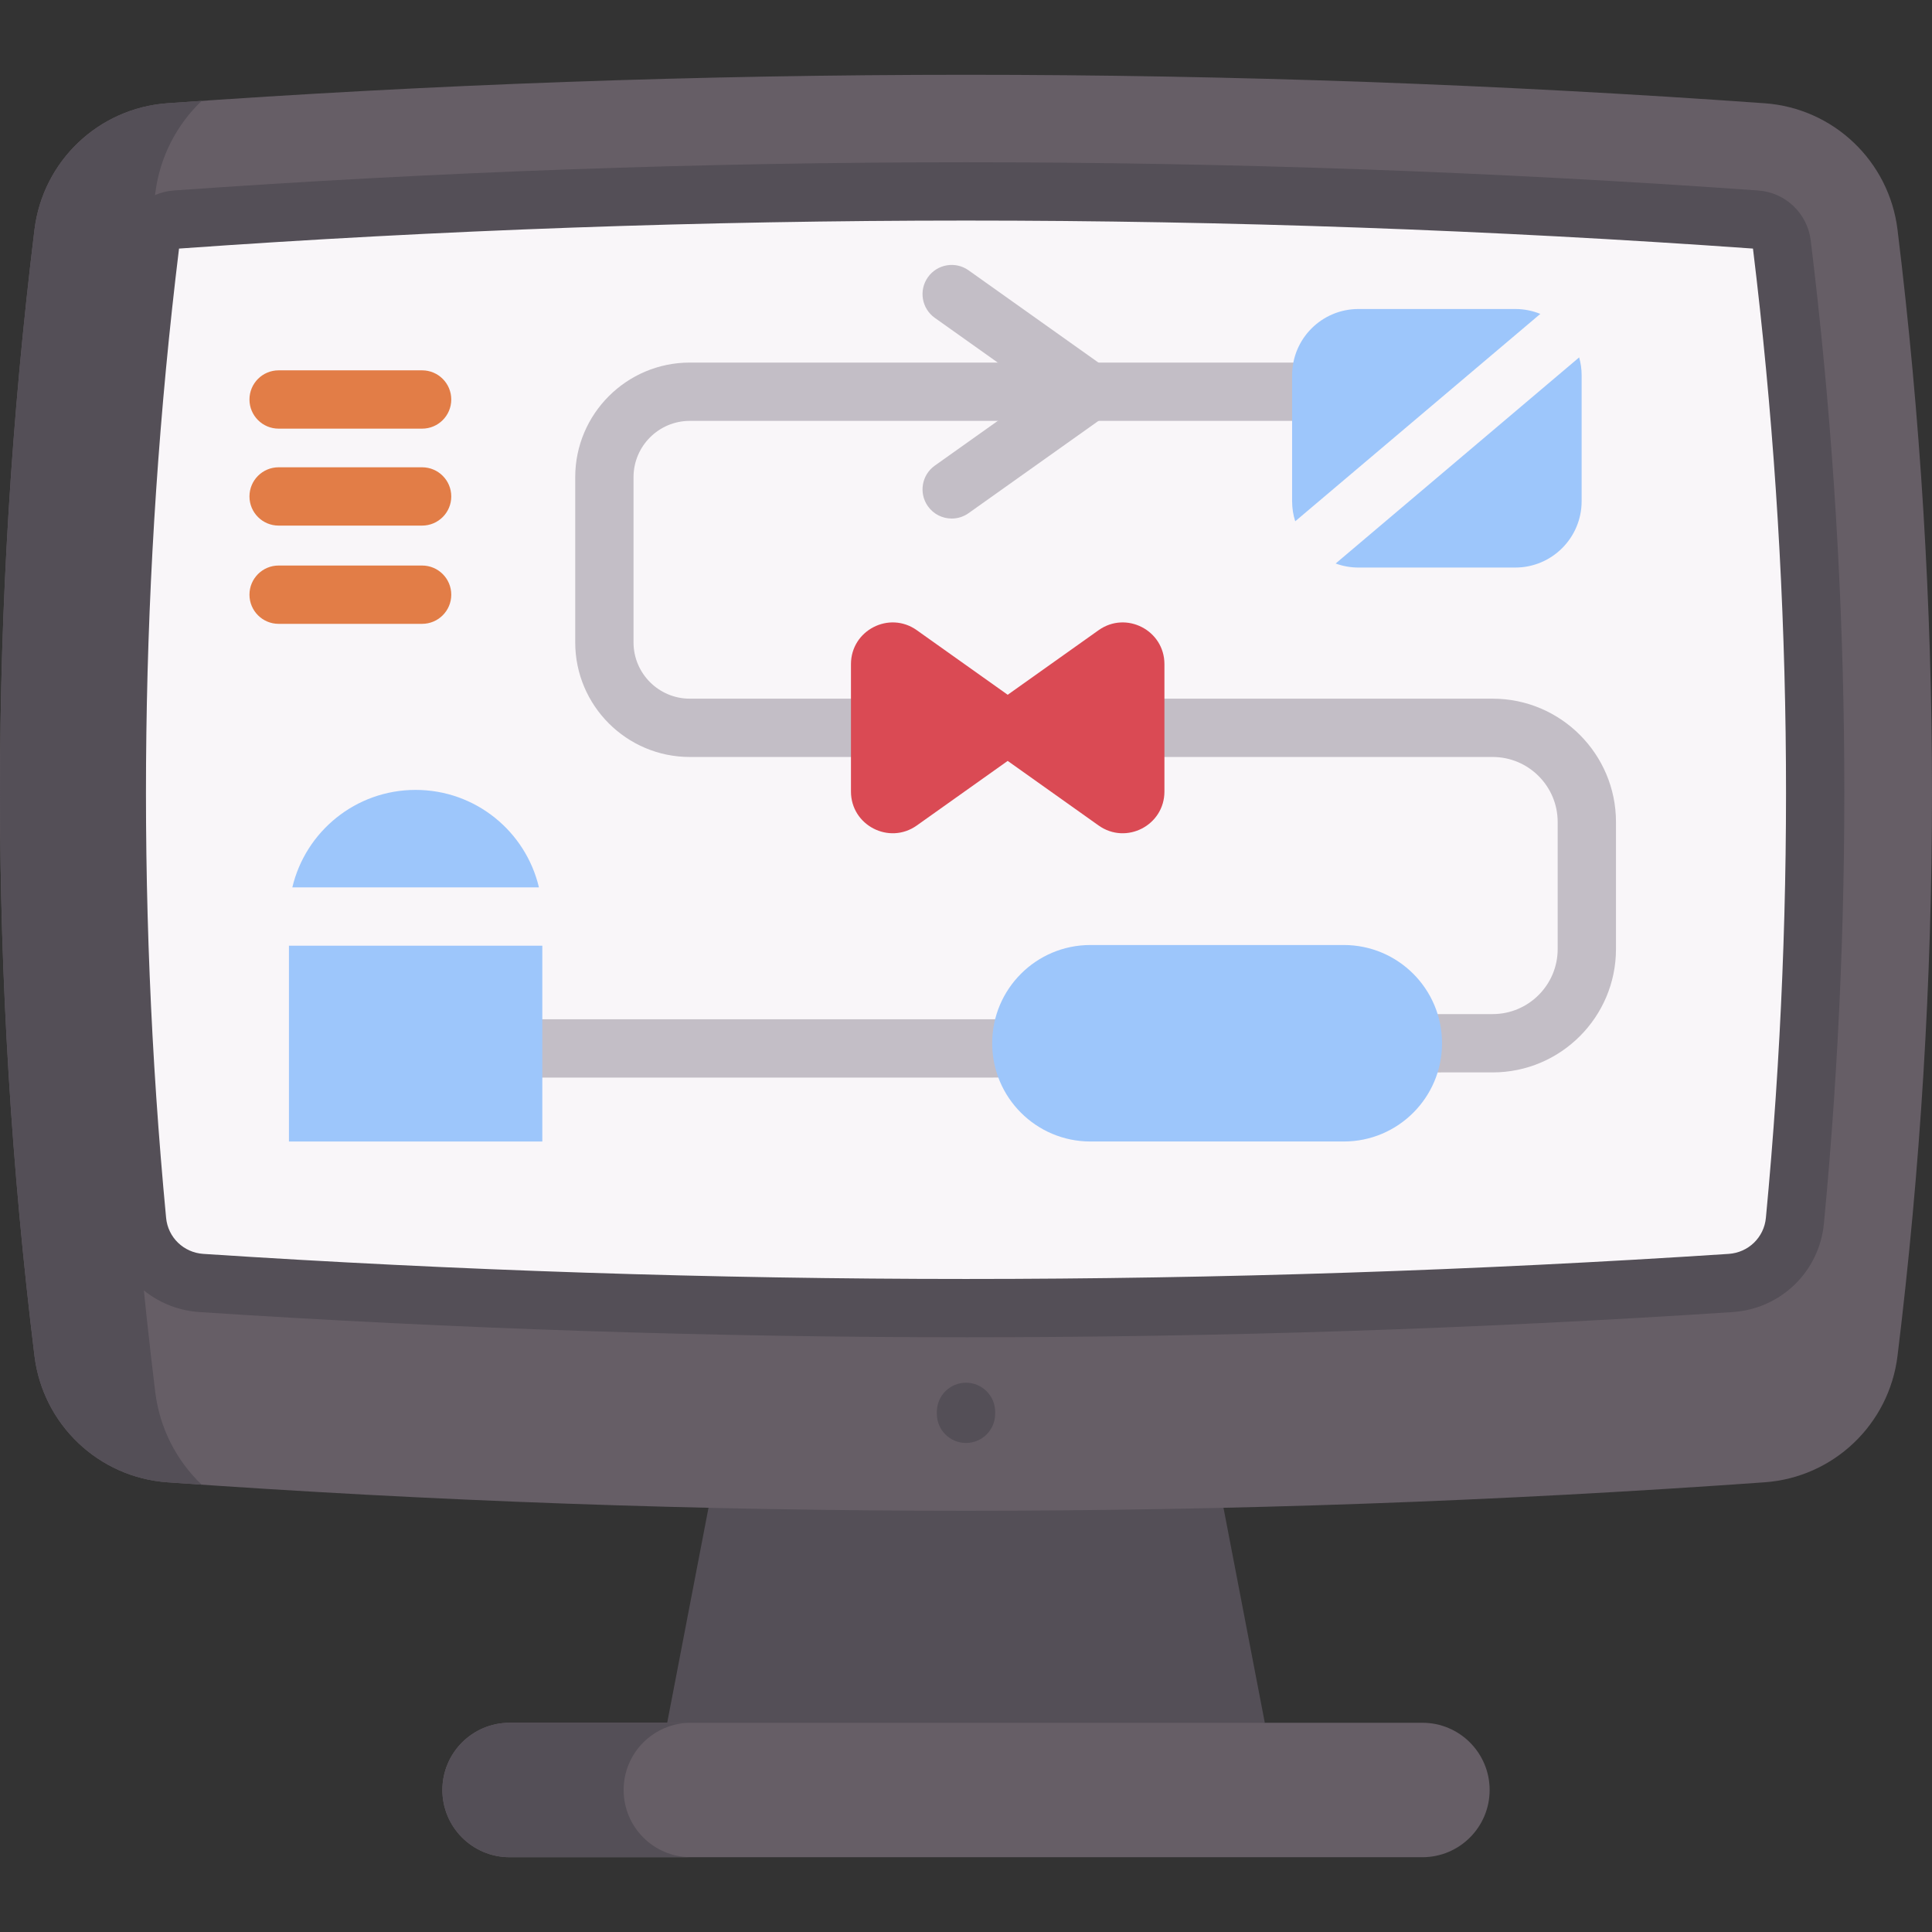<svg id="Capa_1" enable-background="new 0 0 512 512" height="512" viewBox="0 0 512 512" width="512" xmlns="http://www.w3.org/2000/svg"><rect x="0" y="0" width="512" height="512" fill="#333333" stroke="none"/><g><g><path d="m176.813 456.552 10.948-56.969 68.239-25.422 68.239 25.422 10.948 56.969-79.187 17.814z" fill="#544f57"/><path d="m44.36 392.824c141.093 10.061 282.186 10.061 423.28 0 18.262-1.302 32.999-15.338 35.224-33.511 12.181-99.479 12.181-198.957 0-298.436-2.225-18.173-16.962-32.209-35.224-33.511-141.094-10.061-282.187-10.061-423.28 0-18.262 1.302-32.999 15.338-35.224 33.511-12.181 99.478-12.181 198.957 0 298.436 2.225 18.172 16.962 32.208 35.224 33.511z" fill="#665e66"/><path d="m53.454 393.453c-3.029-.206-6.057-.412-9.086-.628-18.265-1.308-33.007-15.34-35.232-33.512-12.177-99.485-12.177-198.959 0-298.444 2.225-18.172 16.967-32.203 35.232-33.512 3.029-.216 6.058-.423 9.086-.629-6.634 6.325-11.126 14.886-12.311 24.529-12.97 105.892-12.97 211.774 0 317.667 1.185 9.643 5.677 18.204 12.311 24.529z" fill="#544f57"/><path d="m36.329 323.481c.851 8.947 8.091 15.935 17.059 16.523 67.34 4.42 135.412 6.662 202.613 6.662s135.273-2.242 202.613-6.662c8.968-.589 16.208-7.577 17.059-16.523 8.187-86.083 7.028-173.003-3.483-258.848-.427-3.483-3.264-6.192-6.746-6.441-69.491-4.954-139.957-7.467-209.444-7.467s-139.953 2.513-209.442 7.467c-3.483.248-6.32 2.957-6.746 6.441-10.512 85.845-11.67 172.766-3.483 258.848z" fill="#f9f6f9"/><path d="m256 354.393c-67.272 0-135.611-2.247-203.119-6.679-12.833-.842-23.029-10.726-24.244-23.501 0-.001 0-.001 0-.001-8.237-86.604-7.057-174.255 3.506-260.518.875-7.142 6.706-12.698 13.866-13.208 69.674-4.968 140.325-7.487 209.991-7.487s140.317 2.519 209.991 7.487c7.16.511 12.991 6.066 13.866 13.208 10.563 86.263 11.742 173.913 3.506 260.519-1.215 12.776-11.411 22.659-24.244 23.502-67.508 4.431-135.847 6.678-203.119 6.678zm-211.98-31.643c.493 5.188 4.646 9.202 9.873 9.545 67.173 4.409 135.171 6.645 202.107 6.645s134.934-2.236 202.107-6.645c5.227-.343 9.38-4.357 9.873-9.545 8.121-85.395 6.97-171.814-3.424-256.874-69.202-4.927-139.365-7.424-208.556-7.424s-139.353 2.497-208.556 7.424c-10.394 85.059-11.545 171.478-3.424 256.874z" fill="#544f57"/><path d="m256 382.402c-4.267 0-7.726-3.459-7.726-7.726v-.515c0-4.267 3.459-7.726 7.726-7.726s7.726 3.459 7.726 7.726v.515c0 4.267-3.459 7.726-7.726 7.726z" fill="#544f57"/><path d="m376.953 492.18h-241.906c-9.838 0-17.814-7.976-17.814-17.814 0-9.838 7.976-17.814 17.814-17.814h241.906c9.838 0 17.814 7.976 17.814 17.814 0 9.838-7.976 17.814-17.814 17.814z" fill="#665e66"/><path d="m183.082 492.178h-48.037c-9.838 0-17.812-7.974-17.812-17.812 0-4.914 1.998-9.375 5.213-12.599 3.225-3.214 7.685-5.213 12.599-5.213h48.037c-4.924 0-9.374 1.999-12.599 5.213-3.225 3.224-5.213 7.685-5.213 12.599 0 9.838 7.974 17.812 17.812 17.812z" fill="#544f57"/></g><path d="m142.824 235.17h-65.354c3.492-14.814 16.792-25.837 32.677-25.837s29.185 11.023 32.677 25.837z" fill="#9dc6fb"/><path d="m123.168 285.57c-4.267 0-7.726-3.459-7.726-7.726s3.459-7.726 7.726-7.726h139.772l119.129-1.37 13.5-.001c9.501 0 17.231-7.73 17.231-17.231v-33.675c0-9.501-7.73-17.231-17.231-17.231h-212.766c-16.742 0-30.363-13.621-30.363-30.363v-43.796c0-16.742 13.621-30.363 30.363-30.363h181.539c4.267 0 7.726 3.459 7.726 7.726s-3.459 7.726-7.726 7.726h-181.539c-8.222 0-14.91 6.689-14.91 14.91v43.796c0 8.222 6.689 14.91 14.91 14.91h212.765c18.022 0 32.684 14.662 32.684 32.684v33.675c0 18.022-14.662 32.684-32.684 32.684h-13.411l-119.128 1.37z" fill="#c3bec6"/><path d="m76.573 250.622h67.147v51.89h-67.147z" fill="#9dc6fb"/><path d="m356.12 250.437h-67.145c-14.379 0-26.036 11.657-26.036 26.036 0 14.379 11.657 26.036 26.036 26.036h67.145c14.379 0 26.036-11.657 26.036-26.036 0-14.379-11.656-26.036-26.036-26.036z" fill="#9dc6fb"/><path d="m252.213 137.42c-2.418 0-4.798-1.131-6.305-3.252-2.471-3.479-1.654-8.302 1.824-10.774l27.56-19.579-27.56-19.58c-3.478-2.471-4.295-7.295-1.824-10.774 2.472-3.478 7.295-4.295 10.774-1.824l36.426 25.879c2.04 1.449 3.252 3.797 3.252 6.299s-1.212 4.85-3.252 6.299l-36.426 25.878c-1.358.964-2.921 1.428-4.469 1.428z" fill="#c3bec6"/><path d="m408.199 83.187-64.953 54.96c-.536-1.679-.824-3.472-.824-5.337v-33.336c0-9.715 7.871-17.585 17.585-17.585h41.557c2.349 0 4.585.464 6.635 1.298z" fill="#9dc6fb"/><path d="m419.15 99.474v33.337c0 9.715-7.871 17.596-17.585 17.596h-41.557c-2.122 0-4.162-.381-6.047-1.071l64.53-54.62c.432 1.513.659 3.11.659 4.758z" fill="#9dc6fb"/><g fill="#e27d47"><path d="m111.863 113.596h-38.026c-4.267 0-7.726-3.459-7.726-7.726s3.459-7.726 7.726-7.726h38.026c4.267 0 7.726 3.459 7.726 7.726s-3.459 7.726-7.726 7.726z"/><path d="m111.863 139.289h-38.026c-4.267 0-7.726-3.459-7.726-7.726s3.459-7.726 7.726-7.726h38.026c4.267 0 7.726 3.459 7.726 7.726s-3.459 7.726-7.726 7.726z"/><path d="m111.863 165.325h-38.026c-4.267 0-7.726-3.459-7.726-7.726s3.459-7.726 7.726-7.726h38.026c4.267 0 7.726 3.459 7.726 7.726s-3.459 7.726-7.726 7.726z"/></g><path d="m291.143 167.006-24.093 17.117-24.093-17.117c-7.314-5.196-17.443.033-17.443 9.005v33.748c0 8.971 10.129 14.2 17.443 9.005l24.093-17.117 24.093 17.117c7.314 5.196 17.443-.033 17.443-9.005v-33.748c0-8.972-10.129-14.201-17.443-9.005z" fill="#da4a54"/></g></svg>